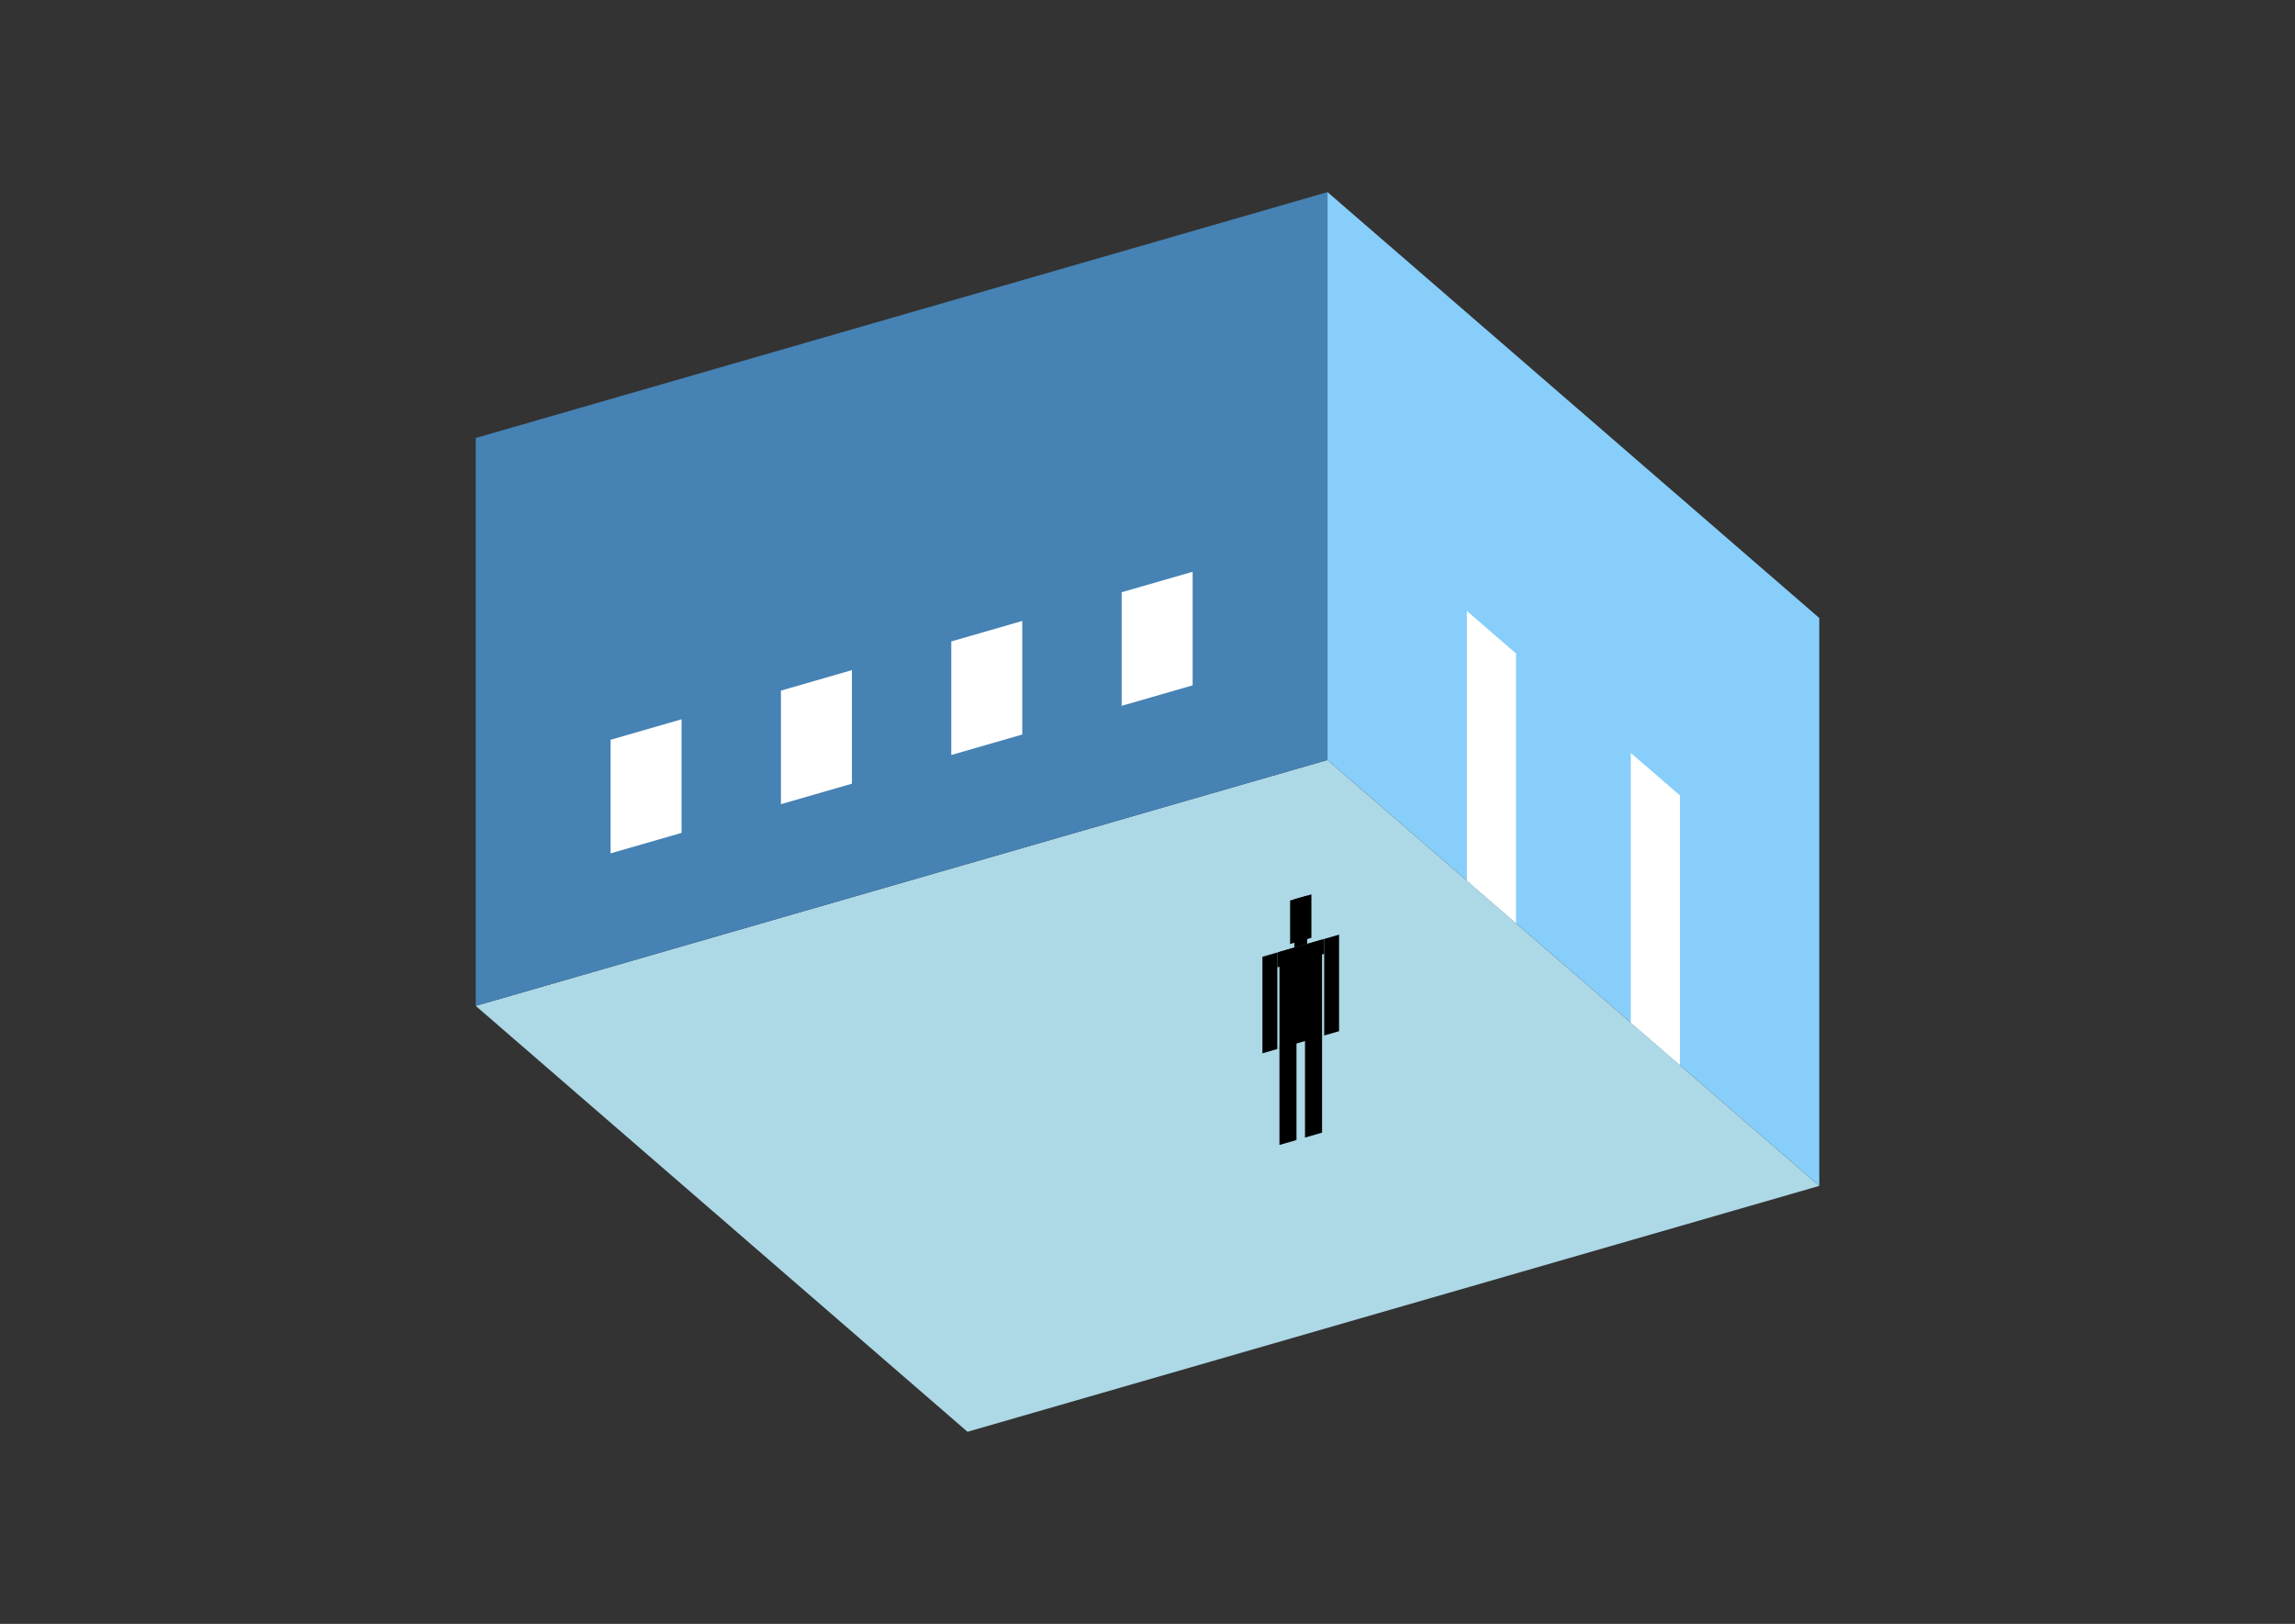 <?xml version="1.0" encoding="UTF-8"?>
<svg
  xmlns="http://www.w3.org/2000/svg"
  width="848"
  height="600"
  style="background-color:white"
>
  <rect width="100%" height="100%" fill="#333333" stroke="none"/>
  <polygon fill="lightblue" points="357.489,529.023 175.777,371.656 490.511,280.8 672.223,438.167" />
  <polygon fill="steelblue" points="175.777,371.656 175.777,161.833 490.511,70.977 490.511,280.8" />
  <polygon fill="lightskyblue" points="672.223,438.167 672.223,228.344 490.511,70.977 490.511,280.8" />
  <polygon fill="white" points="560.168,341.124 560.168,241.458 541.996,225.721 541.996,325.387" />
  <polygon fill="white" points="620.738,393.58 620.738,293.914 602.567,278.177 602.567,377.843" />
  <polygon fill="white" points="225.61,315.306 225.61,273.341 251.838,265.77 251.838,307.734" />
  <polygon fill="white" points="288.557,297.135 288.557,255.17 314.784,247.599 314.784,289.563" />
  <polygon fill="white" points="351.503,278.963 351.503,236.999 377.731,229.427 377.731,271.392" />
  <polygon fill="white" points="414.45,260.792 414.45,218.828 440.678,211.256 440.678,253.221" />
  <polygon fill="hsl(324.0,50.0%,50.66%)" points="472.758,423.039 472.758,387.012 479.052,385.195 479.052,421.222" />
  <polygon fill="hsl(324.0,50.0%,50.66%)" points="488.494,418.496 488.494,382.47 482.2,384.287 482.2,420.313" />
  <polygon fill="hsl(324.0,50.0%,50.66%)" points="466.463,389.186 466.463,353.516 471.971,351.926 471.971,387.596" />
  <polygon fill="hsl(324.0,50.0%,50.66%)" points="489.281,382.599 489.281,346.929 494.789,345.339 494.789,381.009" />
  <polygon fill="hsl(324.0,50.0%,50.66%)" points="471.971,357.434 471.971,351.926 489.281,346.929 489.281,352.437" />
  <polygon fill="hsl(324.0,50.0%,50.66%)" points="472.758,387.369 472.758,351.699 488.494,347.156 488.494,382.826" />
  <polygon fill="hsl(324.0,50.0%,50.66%)" points="476.692,348.78 476.692,332.729 484.56,330.457 484.56,346.509" />
  <polygon fill="hsl(324.0,50.0%,50.66%)" points="478.266,350.109 478.266,332.274 482.987,330.911 482.987,348.746" />
</svg>
